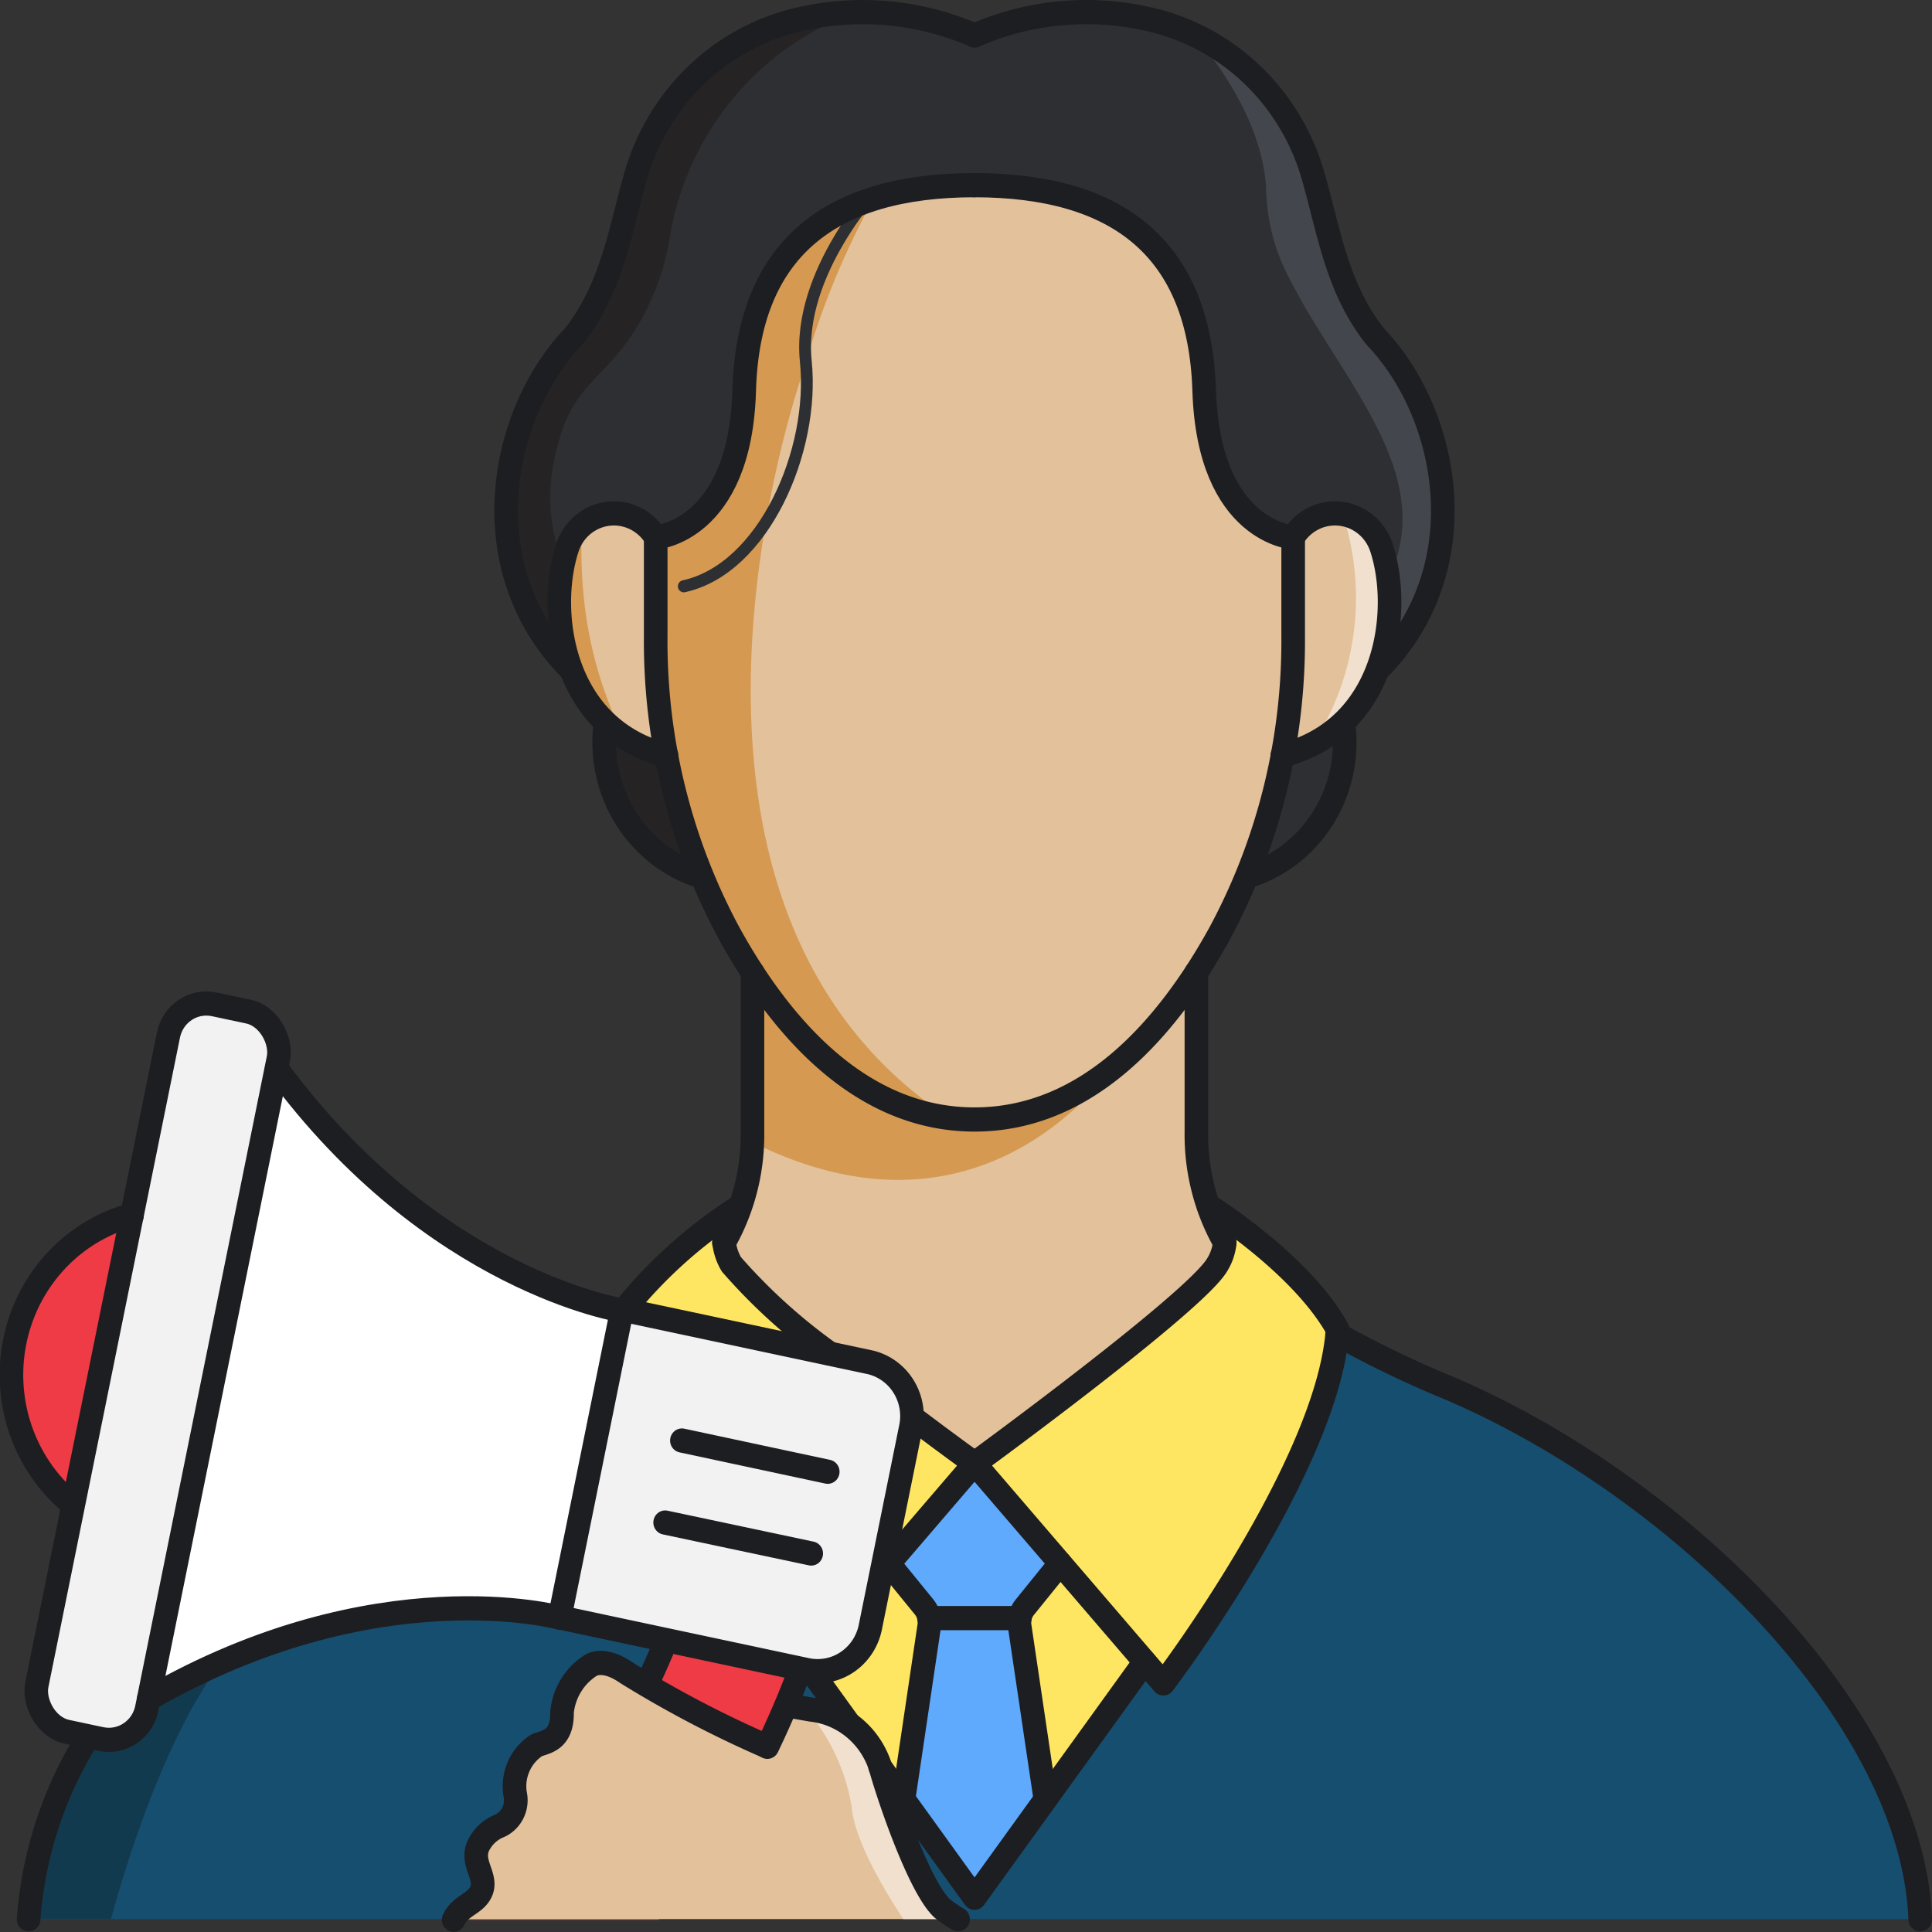 <?xml version="1.0" encoding="UTF-8" standalone="no"?>
<svg
   id="b25111b9-59d7-4c3f-817f-4bbd1516dccd"
   data-name="Layer 1"
   viewBox="0 0 500 500"
   version="1.1"
   sodipodi:docname="2.svg"
   width="500"
   height="500"
   inkscape:version="1.2.2 (732a01da63, 2022-12-09)"
   xml:space="preserve"
   xmlns:inkscape="http://www.inkscape.org/namespaces/inkscape"
   xmlns:sodipodi="http://sodipodi.sourceforge.net/DTD/sodipodi-0.dtd"
   xmlns="http://www.w3.org/2000/svg"
   xmlns:svg="http://www.w3.org/2000/svg"><rect x="0" y="0" width="500" height="500" fill="#333333" stroke="none"/><defs
     id="defs109" /><sodipodi:namedview
     id="namedview107"
     pagecolor="#505050"
     bordercolor="#eeeeee"
     borderopacity="1"
     inkscape:showpageshadow="0"
     inkscape:pageopacity="0"
     inkscape:pagecheckerboard="0"
     inkscape:deskcolor="#505050"
     showgrid="false"
     inkscape:zoom="0.4151379"
     inkscape:cx="137.30377"
     inkscape:cy="337.23734"
     inkscape:window-width="1366"
     inkscape:window-height="705"
     inkscape:window-x="-8"
     inkscape:window-y="-8"
     inkscape:window-maximized="1"
     inkscape:current-layer="b25111b9-59d7-4c3f-817f-4bbd1516dccd" /><g
     id="g2047"
     transform="matrix(6.108,0,0,6.261,0.136,0.026)"><path
       d="m 28.22,31.22 a 5.67,5.67 0 0 1 -2.58,-1.38 5.61,5.61 0 0 1 -1.43,-2.13 v 0 A 7.64,7.64 0 0 1 24,22.6 a 2.08,2.08 0 0 1 3.66,-0.51 0.64,0.64 0 0 1 0.07,0.12 v 4.08 a 26.22,26.22 0 0 0 0.49,4.93 z"
       fill="#e2c19b"
       id="path1853" /><path
       d="m 58.34,27.69 v 0 a 5.67,5.67 0 0 1 -1.44,2.14 5.8,5.8 0 0 1 -2.59,1.38 26.22,26.22 0 0 0 0.46,-4.93 v -4.07 a 0.64,0.64 0 0 1 0.07,-0.12 2.08,2.08 0 0 1 3.66,0.51 7.72,7.72 0 0 1 -0.16,5.09 z"
       fill="#e2c19b"
       id="path1855" /><path
       d="m 54.77,22.21 v 4.08 a 26.22,26.22 0 0 1 -0.46,4.93 24.39,24.39 0 0 1 -1.5,5 21.63,21.63 0 0 1 -1.16,2.37 c -0.3,0.53 -0.63,1.07 -1,1.59 -2.16,3.24 -5.23,6.08 -9.4,6.08 -4.17,0 -7.25,-2.84 -9.39,-6.08 v 0 c -0.35,-0.52 -0.67,-1.05 -1,-1.58 a 23.68,23.68 0 0 1 -1.17,-2.37 25,25 0 0 1 -1.5,-5 26.22,26.22 0 0 1 -0.46,-4.93 v -4.09 c 0,0 3.58,-0.24 3.76,-6.07 0.18,-5.83 3.62,-8.49 9.75,-8.49 6.13,0 9.61,2.65 9.76,8.49 0.15,5.84 3.77,6.07 3.77,6.07 z"
       fill="#e2c19b"
       id="path1857" /><path
       d="m 51.87,51.33 a 2,2 0 0 1 -0.3,0.93 c -0.9,1.54 -10.3,8.23 -10.3,8.23 0,0 -9.41,-6.69 -10.27,-8.23 a 2,2 0 0 1 -0.3,-0.95 1.4,1.4 0 0 0 0.1,-0.16 6.81,6.81 0 0 0 0.59,-1.32 v 0 a 9.34,9.34 0 0 0 0.49,-3.06 v -6.59 c 2.16,3.24 5.24,6.08 9.41,6.08 4.17,0 7.24,-2.84 9.4,-6.08 v 6.58 a 9.34,9.34 0 0 0 0.49,3.06 v 0 a 6.81,6.81 0 0 0 0.59,1.32 1.74,1.74 0 0 0 0.1,0.19 z"
       fill="#e2c19b"
       id="path1859" /><path
       d="M 81.34,79.32 H 1.19 c 0.34,-8.45 10.35,-18 20.08,-22 a 43.07,43.07 0 0 0 4.64,-2.2 c 0.47,5.61 7.37,14.49 7.37,14.49 l 0.78,-0.88 4.2,5.67 v 0 l 3,4.06 3,-4.06 4.21,-5.68 0.77,0.88 c 0,0 6.9,-8.88 7.37,-14.49 a 45.35,45.35 0 0 0 4.65,2.2 C 71,61.27 81,70.87 81.34,79.32 Z"
       fill="#164e70"
       id="path1861" /><path
       d="m 41.27,60.49 -3.63,4.13 -3.58,4.07 -0.78,0.88 c 0,0 -6.9,-8.88 -7.37,-14.49 0,0 0,-0.09 0,-0.15 1.44,-2.54 5,-4.81 5.43,-5.08 v 0 a 6.81,6.81 0 0 1 -0.59,1.32 1.4,1.4 0 0 1 -0.1,0.16 2,2 0 0 0 0.3,0.95 c 0.91,1.52 10.32,8.21 10.32,8.21 z"
       fill="#ffe662"
       id="path1863" /><path
       d="m 58.34,27.69 a 7.72,7.72 0 0 0 0.16,-5.09 2.08,2.08 0 0 0 -3.66,-0.51 0.64,0.64 0 0 0 -0.07,0.12 c 0,0 -3.58,-0.21 -3.77,-6.07 -0.19,-5.86 -3.63,-8.49 -9.75,-8.49 -6.12,0 -9.58,2.65 -9.75,8.49 -0.17,5.84 -3.76,6.07 -3.76,6.07 A 0.64,0.64 0 0 0 27.67,22.09 2.08,2.08 0 0 0 24,22.6 a 7.64,7.64 0 0 0 0.18,5.1 c -4.3,-4.16 -3.09,-10.57 0.09,-13.81 1.65,-2 1.95,-4.38 2.62,-6.65 a 9.33,9.33 0 0 1 6.81,-6.42 12.15,12.15 0 0 1 7.57,0.63 12.13,12.13 0 0 1 7.56,-0.63 9.33,9.33 0 0 1 6.79,6.42 c 0.66,2.27 1,4.65 2.62,6.65 3.18,3.23 4.38,9.64 0.1,13.8 z"
       fill="#2d2f33"
       id="path1865" /><path
       d="m 29.72,36.22 a 5.77,5.77 0 0 1 -4.08,-6.38 5.67,5.67 0 0 0 2.58,1.38 25,25 0 0 0 1.5,5 z"
       fill="#2d2f33"
       id="path1867" /><path
       d="m 52.81,36.22 a 24.39,24.39 0 0 0 1.5,-5 5.8,5.8 0 0 0 2.59,-1.38 5.79,5.79 0 0 1 -4.09,6.38 z"
       fill="#2d2f33"
       id="path1869" /><path
       d="m 44.27,74.37 -3,4.06 -3,-4.06 v 0 l 1.09,-7.17 a 1.14,1.14 0 0 0 0,-0.32 h 3.84 a 0.86,0.86 0 0 0 0,0.32 z"
       fill="#5faafd"
       id="path1871" /><path
       d="m 48.48,68.69 -4.21,5.68 -1.08,-7.18 a 0.86,0.86 0 0 1 0,-0.32 1,1 0 0 1 0.21,-0.44 l 1.5,-1.81 z"
       fill="#ffe662"
       id="path1873" /><path
       d="m 39.35,66.87 a 1.14,1.14 0 0 1 0,0.32 l -1.09,7.17 -4.2,-5.67 3.58,-4.07 1.5,1.81 a 1.12,1.12 0 0 1 0.21,0.44 z"
       fill="#ffe662"
       id="path1875" /><path
       d="m 44.9,64.62 -1.5,1.81 a 1,1 0 0 0 -0.21,0.44 h -3.84 a 1.12,1.12 0 0 0 -0.21,-0.44 l -1.5,-1.81 3.63,-4.13 z"
       fill="#5faafd"
       id="path1877" /><path
       d="m 56.63,54.93 c 0,0.06 0,0.1 0,0.15 -0.47,5.61 -7.37,14.49 -7.37,14.49 L 48.49,68.69 44.9,64.62 41.27,60.49 c 0,0 9.4,-6.69 10.3,-8.23 a 2,2 0 0 0 0.3,-0.93 1.74,1.74 0 0 1 -0.11,-0.18 6.81,6.81 0 0 1 -0.59,-1.32 v 0 c 0.47,0.29 4.02,2.56 5.46,5.1 z"
       fill="#ffe662"
       id="path1879" /><path
       d="m 23.69,66.85 v 0 c 0,0 -7.77,-2.07 -17.41,3.36 L 11.7,44.14 c 6.68,8.81 14.63,10 14.63,10 z"
       fill="#ffffff"
       id="path1881" /><path
       d="M 11.78,43.75 11.7,44.14 6.28,70.22 6.2,70.6 A 1.63,1.63 0 0 1 4.26,71.87 L 2.81,71.57 A 1.63,1.63 0 0 1 1.54,69.63 L 3.09,62.17 5.56,50.24 7.11,42.78 a 1.64,1.64 0 0 1 1.94,-1.27 l 1.46,0.3 a 1.64,1.64 0 0 1 1.27,1.94 z"
       fill="#f2f2f2"
       id="path1883" /><path
       d="M 5.56,50.24 3.09,62.17 a 6.69,6.69 0 0 1 -2.33,-3.5 6.83,6.83 0 0 1 4.73,-8.42 z"
       fill="#ef3b46"
       id="path1885" /><path
       d="m 38.57,59 -1.72,8.24 A 2.28,2.28 0 0 1 34.16,69 H 33.89 L 28.21,67.82 23.7,66.88 v 0 l 2.64,-12.7 10.46,2.15 A 2.28,2.28 0 0 1 38.57,59 Z"
       fill="#f2f2f2"
       id="path1887" /><path
       d="m 33.89,69 a 37.14,37.14 0 0 1 -6,10.35 h -8.5 a 21.52,21.52 0 0 0 6.75,-7.45 34,34 0 0 0 2,-4.08 z"
       fill="#ef3b46"
       id="path1889" /><path
       d="M 40.54,79.32 H 19.21 c 0.29,-0.55 0.83,-0.61 1.1,-1 0.44,-0.68 -0.5,-1.28 0,-2.11 a 1.65,1.65 0 0 1 0.83,-0.69 1.15,1.15 0 0 0 0.66,-1.35 2,2 0 0 1 0.94,-2 c 0.38,-0.14 1.07,-0.21 1.05,-1.36 A 2.59,2.59 0 0 1 25,68.84 c 0,0 0.52,-0.39 1.52,0.29 a 45.69,45.69 0 0 0 5.86,3 h 0.1 c 0.18,-0.38 0.56,-1.16 0.81,-1.72 l 1.07,0.17 a 3.46,3.46 0 0 1 3,2.58 c 0.41,1.36 1.63,4.8 2.56,5.63 a 4.82,4.82 0 0 0 0.62,0.53 z"
       fill="#e2c19b"
       id="path1891" /><path
       d="m 26.41,30.45 a 5.17,5.17 0 0 1 -0.77,-0.61 5.61,5.61 0 0 1 -1.43,-2.13 v 0 A 7.7,7.7 0 0 1 23.85,23.28 5.92,5.92 0 0 1 24,22.6 a 2,2 0 0 1 0.64,-0.91 19,19 0 0 0 0.09,3.16 16.32,16.32 0 0 0 1.68,5.6 z"
       fill="#d59951"
       id="path1893" /><path
       d="m 58.83,24.36 a 7.1,7.1 0 0 1 0,1.13 c 0,0.18 0,0.38 -0.07,0.57 v 0 a 5.42,5.42 0 0 1 -0.21,1 4.36,4.36 0 0 1 -0.21,0.64 v 0 a 5.75,5.75 0 0 1 -2.71,3 10.88,10.88 0 0 0 1.22,-9.5 2.23,2.23 0 0 1 0.52,0.15 0.61,0.61 0 0 1 0.14,0.07 1.18,1.18 0 0 1 0.19,0.11 l 0.15,0.11 a 1.71,1.71 0 0 1 0.2,0.18 c 0.06,0.06 0.11,0.13 0.16,0.19 a 2.06,2.06 0 0 1 0.29,0.55 c 0,0.12 0.08,0.24 0.11,0.37 a 2.82,2.82 0 0 1 0.07,0.31 3.51,3.51 0 0 1 0.1,0.58 2.73,2.73 0 0 1 0.05,0.54 z"
       fill="#f0e0cd"
       id="path1895" /><path
       d="m 40.15,46.18 c -3.61,-0.44 -6.33,-3.06 -8.29,-6 v 0 c -0.35,-0.52 -0.67,-1.05 -1,-1.58 a 23.68,23.68 0 0 1 -1.17,-2.37 25,25 0 0 1 -1.5,-5 26.22,26.22 0 0 1 -0.46,-4.93 v -4.09 c 0,0 3.58,-0.24 3.76,-6.07 q 0,-0.44 0.06,-0.84 a 2.71,2.71 0 0 1 0,-0.41 c 0,-0.26 0.07,-0.5 0.11,-0.74 a 0.19,0.19 0 0 1 0,-0.08 8.08,8.08 0 0 1 0.2,-0.85 c 0.07,-0.23 0.14,-0.45 0.23,-0.67 0.09,-0.22 0.13,-0.31 0.2,-0.48 a 1.09,1.09 0 0 1 0.08,-0.15 c 0.07,-0.15 0.15,-0.3 0.23,-0.45 a 5.52,5.52 0 0 1 0.5,-0.73 3.3,3.3 0 0 1 0.32,-0.4 L 33.62,10.13 34,9.9 a 2.35,2.35 0 0 1 0.29,-0.26 c 0.16,-0.13 0.32,-0.25 0.5,-0.37 a 4,4 0 0 1 0.49,-0.3 h 0.05 c 0.15,-0.09 0.3,-0.16 0.46,-0.24 L 36.1,8.6 36.47,8.44 37,8.2 a 32.75,32.75 0 0 0 -3,7.18 c 0,0 -7.9,21.7 6.15,30.8 z"
       fill="#d59951"
       id="path1897" /><path
       d="m 47.23,44 c -1.74,2.24 -6.91,7.33 -15.39,3.2 v 0 a 3.54,3.54 0 0 0 0,-0.46 v -6.56 c 2,2.94 4.68,5.56 8.29,6 a 6.87,6.87 0 0 0 1.12,0.08 9.37,9.37 0 0 0 5.98,-2.26 z"
       fill="#d59951"
       id="path1899" /><path
       d="m 9.35,68.71 c -2.39,3.13 -4,8.23 -4.67,10.61 H 1.19 a 16.07,16.07 0 0 1 2.55,-7.56 l 0.52,0.11 A 1.63,1.63 0 0 0 6.2,70.6 l 0.08,-0.38 a 29.91,29.91 0 0 1 3.07,-1.51 z"
       fill="#123a4f"
       id="path1901" /><path
       d="m 36.25,0.5 a 12,12 0 0 0 -7.88,9.21 10,10 0 0 1 -1.94,4.57 c -1.32,1.68 -2.44,1.94 -3,4.89 a 7.12,7.12 0 0 0 0.4,4.1 7.7,7.7 0 0 0 0.36,4.43 c -4.3,-4.16 -3.09,-10.57 0.09,-13.81 1.65,-2 1.95,-4.38 2.62,-6.65 A 9.33,9.33 0 0 1 33.7,0.82 11.33,11.33 0 0 1 36.25,0.5 Z"
       fill="#252324"
       id="path1903" /><path
       d="m 58.83,25.49 a 7.1,7.1 0 0 0 0,-1.13 2.73,2.73 0 0 0 0,-0.5 c 2.19,-4.48 -2.46,-8.52 -4.54,-13 A 8.26,8.26 0 0 1 53.62,7.75 C 53.47,5.22 51.8,2.84 50.52,1.36 a 9.3,9.3 0 0 1 5.15,5.86 c 0.66,2.27 1,4.65 2.62,6.65 3.18,3.23 4.38,9.64 0.1,13.8 a 4.36,4.36 0 0 0 0.21,-0.64 5.42,5.42 0 0 0 0.21,-1 v 0 a 4,4 0 0 0 0.02,-0.54 z"
       fill="#43464c"
       id="path1905" /><path
       d="m 29.72,36.22 a 5.77,5.77 0 0 1 -4.08,-6.38 5.17,5.17 0 0 0 0.77,0.61 6.07,6.07 0 0 0 1.81,0.77 25,25 0 0 0 1.5,5 z"
       fill="#252324"
       id="path1907" /><path
       d="m 40.54,79.32 h -2.29 c -0.91,-1.35 -2.07,-3.3 -2.19,-4.65 a 8.14,8.14 0 0 0 -1.91,-4 h 0.21 A 3.38,3.38 0 0 1 36,71.32 l 1.2,1.62 a 1.63,1.63 0 0 1 0.11,0.31 c 0.41,1.36 1.63,4.8 2.56,5.63 a 4.82,4.82 0 0 0 0.67,0.44 z"
       fill="#f0e0cd"
       id="path1909" /><path
       d="m 37.23,7.65 c 0,0 -3.5,3.59 -3.11,7.28 0.39,3.69 -1.78,8.58 -5.17,9.3"
       fill="none"
       stroke="#2d2f33"
       stroke-linecap="round"
       stroke-miterlimit="10"
       stroke-width="0.5"
       id="path1911" /><path
       d="M 27.76,22.21 27.69,22.1 a 2.08,2.08 0 0 0 -3.66,0.5 c -0.9,2.61 -0.29,7.51 4.19,8.62"
       fill="none"
       stroke="#1d1e21"
       stroke-linecap="round"
       stroke-linejoin="round"
       id="path1913" /><path
       d="m 54.77,22.24 v 4.05 a 25,25 0 0 1 -3.12,12.3 c -2.17,3.84 -5.54,7.68 -10.38,7.68 -4.84,0 -8.22,-3.84 -10.39,-7.68 a 25,25 0 0 1 -3.12,-12.3 v -4.07"
       fill="none"
       stroke="#1d1e21"
       stroke-linecap="round"
       stroke-linejoin="round"
       id="path1915" /><path
       d="m 54.77,22.21 0.07,-0.11 a 2.08,2.08 0 0 1 3.66,0.5 c 0.9,2.61 0.29,7.51 -4.19,8.62"
       fill="none"
       stroke="#1d1e21"
       stroke-linecap="round"
       stroke-linejoin="round"
       id="path1917" /><path
       d="m 51.87,51.35 -0.11,-0.19 a 8.86,8.86 0 0 1 -1.09,-4.4 v -6.57"
       fill="none"
       stroke="#1d1e21"
       stroke-linecap="round"
       stroke-linejoin="round"
       id="path1919" /><path
       d="m 31.86,40.19 v 6.57 a 8.86,8.86 0 0 1 -1.09,4.4 l -0.12,0.2"
       fill="none"
       stroke="#1d1e21"
       stroke-linecap="round"
       stroke-linejoin="round"
       id="path1921" /><path
       d="M 1.19,79.33 A 16.11,16.11 0 0 1 3.7,71.83"
       fill="none"
       stroke="#1d1e21"
       stroke-linecap="round"
       stroke-linejoin="round"
       id="path1923" /><path
       d="M 81.34,79.33 C 81,70.87 70.99,61.33 61.27,57.33 a 44.16,44.16 0 0 1 -4.64,-2.19"
       fill="none"
       stroke="#1d1e21"
       stroke-linecap="round"
       stroke-linejoin="round"
       id="path1925" /><path
       d="M 41.27,1.46 A 12.15,12.15 0 0 0 33.7,0.83 9.31,9.31 0 0 0 26.92,7.25 c -0.67,2.26 -1,4.64 -2.63,6.65 -3.17,3.22 -4.37,9.61 -0.13,13.77"
       fill="none"
       stroke="#1d1e21"
       stroke-linecap="round"
       stroke-linejoin="round"
       id="path1927" /><path
       d="m 27.76,22.21 c 0,0 3.58,-0.23 3.75,-6.07 0.17,-5.84 3.63,-8.49 9.76,-8.49"
       fill="none"
       stroke="#1d1e21"
       stroke-linecap="round"
       stroke-linejoin="round"
       id="path1929" /><path
       d="m 41.27,1.46 a 12.11,12.11 0 0 1 7.56,-0.63 9.31,9.31 0 0 1 6.78,6.42 c 0.67,2.26 1,4.64 2.63,6.65 3.17,3.22 4.38,9.6 0.13,13.77"
       fill="none"
       stroke="#1d1e21"
       stroke-linecap="round"
       stroke-linejoin="round"
       id="path1931" /><path
       d="M 54.77,22.21 C 54.77,22.21 51.19,22 51,16.14 50.81,10.28 47.37,7.65 41.25,7.65"
       fill="none"
       stroke="#1d1e21"
       stroke-linecap="round"
       stroke-linejoin="round"
       id="path1933" /><path
       d="m 25.63,29.88 a 5.8,5.8 0 0 0 4.08,6.35"
       fill="none"
       stroke="#1d1e21"
       stroke-linecap="round"
       stroke-linejoin="round"
       id="path1935" /><path
       d="m 56.9,29.9 a 5.78,5.78 0 0 1 -4,6.3"
       fill="none"
       stroke="#1d1e21"
       stroke-linecap="round"
       stroke-linejoin="round"
       id="path1937" /><path
       d="m 26.46,54.09 a 20,20 0 0 1 4.87,-4.23"
       fill="none"
       stroke="#1d1e21"
       stroke-linecap="round"
       stroke-linejoin="round"
       id="path1939" /><path
       d="m 38.68,58.62 c 1.48,1.09 2.59,1.87 2.59,1.87 l -3.87,4.4"
       fill="none"
       stroke="#1d1e21"
       stroke-linecap="round"
       stroke-linejoin="round"
       id="path1941" /><path
       d="m 30.66,51.37 a 2.21,2.21 0 0 0 0.31,0.89 23.92,23.92 0 0 0 4.16,3.68"
       fill="none"
       stroke="#1d1e21"
       stroke-linecap="round"
       stroke-linejoin="round"
       id="path1943" /><path
       d="m 51.87,51.37 a 2.11,2.11 0 0 1 -0.31,0.89 c -0.89,1.54 -10.29,8.23 -10.29,8.23 l 8,9.09 c 0,0 7,-9 7.38,-14.64 -1.54,-2.72 -5.47,-5.11 -5.47,-5.11 v 0"
       fill="none"
       stroke="#1d1e21"
       stroke-linecap="round"
       stroke-linejoin="round"
       id="path1945" /><line
       x1="35.94"
       y1="71.23"
       x2="34.38"
       y2="69.12"
       fill="none"
       stroke="#1d1e21"
       stroke-linecap="round"
       stroke-linejoin="round"
       id="line1947" /><polyline
       points="48.48 68.69 41.27 78.44 37.27 73.03"
       fill="none"
       stroke="#1d1e21"
       stroke-linecap="round"
       stroke-linejoin="round"
       id="polyline1949" /><path
       d="m 37.63,64.62 1.51,1.81 a 1,1 0 0 1 0.21,0.77 l -1.09,7.17"
       fill="none"
       stroke="#1d1e21"
       stroke-linecap="round"
       stroke-linejoin="round"
       id="path1951" /><path
       d="m 44.9,64.62 -1.5,1.81 a 1,1 0 0 0 -0.22,0.77 l 1.09,7.17"
       fill="none"
       stroke="#1d1e21"
       stroke-linecap="round"
       stroke-linejoin="round"
       id="path1953" /><line
       x1="39.34"
       y1="66.88"
       x2="43.19"
       y2="66.88"
       fill="none"
       stroke="#1d1e21"
       stroke-linecap="round"
       stroke-linejoin="round"
       id="line1955" /><path
       d="m 27.15,55.34 h 10.69 v 13 H 27.15 A 2.28,2.28 0 0 1 24.87,66 v -8.38 a 2.28,2.28 0 0 1 2.28,-2.28 z"
       transform="rotate(-168.27,31.357,61.823)"
       fill="none"
       stroke="#1d1e21"
       stroke-linecap="round"
       stroke-linejoin="round"
       id="path1957" /><path
       d="m 26.33,54.16 c 0,0 -8,-1.2 -14.63,-10"
       fill="none"
       stroke="#1d1e21"
       stroke-linecap="round"
       stroke-linejoin="round"
       id="path1959" /><path
       d="m 23.69,66.86 c 0,0 -7.77,-2.06 -17.41,3.36"
       fill="none"
       stroke="#1d1e21"
       stroke-linecap="round"
       stroke-linejoin="round"
       id="path1961" /><rect
       x="4.28"
       y="41.34"
       width="4.76"
       height="30.71"
       rx="1.64"
       fill="none"
       stroke="#1d1e21"
       stroke-linecap="round"
       stroke-linejoin="round"
       transform="rotate(-168.27,6.658,56.695)"
       id="rect1963" /><path
       d="M 5.57,50.24 H 5.49 A 6.83,6.83 0 0 0 3,62.14"
       fill="none"
       stroke="#1d1e21"
       stroke-linecap="round"
       stroke-linejoin="round"
       id="path1965" /><line
       x1="35.05"
       y1="60.83"
       x2="28.87"
       y2="59.54"
       fill="none"
       stroke="#1d1e21"
       stroke-linecap="round"
       stroke-linejoin="round"
       id="line1967" /><line
       x1="34.35"
       y1="64.21"
       x2="28.16"
       y2="62.93"
       fill="none"
       stroke="#1d1e21"
       stroke-linecap="round"
       stroke-linejoin="round"
       id="line1969" /><path
       d="m 32.49,72.2 c 0.73,-1.48 1.18,-2.63 1.37,-3.14"
       fill="none"
       stroke="#1d1e21"
       stroke-linecap="round"
       stroke-linejoin="round"
       id="path1971" /><path
       d="m 28.18,67.86 c -0.19,0.46 -0.46,1.07 -0.8,1.77"
       fill="none"
       stroke="#1d1e21"
       stroke-linecap="round"
       stroke-linejoin="round"
       id="path1973" /><path
       d="m 19.2,79.35 c 0.29,-0.58 0.83,-0.63 1.11,-1.07 0.44,-0.69 -0.51,-1.29 0,-2.11 a 1.68,1.68 0 0 1 0.83,-0.7 1.16,1.16 0 0 0 0.66,-1.34 2,2 0 0 1 0.93,-2 c 0.39,-0.14 1.08,-0.21 1.06,-1.35 A 2.59,2.59 0 0 1 25,68.84 c 0,0 0.52,-0.38 1.52,0.3 a 46.87,46.87 0 0 0 5.85,3"
       fill="none"
       stroke="#1d1e21"
       stroke-linecap="round"
       stroke-linejoin="round"
       id="path1975" /><path
       d="m 33.34,70.49 1,0.17 a 3.47,3.47 0 0 1 3,2.58 c 0.41,1.37 1.63,4.8 2.56,5.64 a 5.57,5.57 0 0 0 0.67,0.45"
       fill="none"
       stroke="#1d1e21"
       stroke-linecap="round"
       stroke-linejoin="round"
       id="path1977" /></g></svg>
